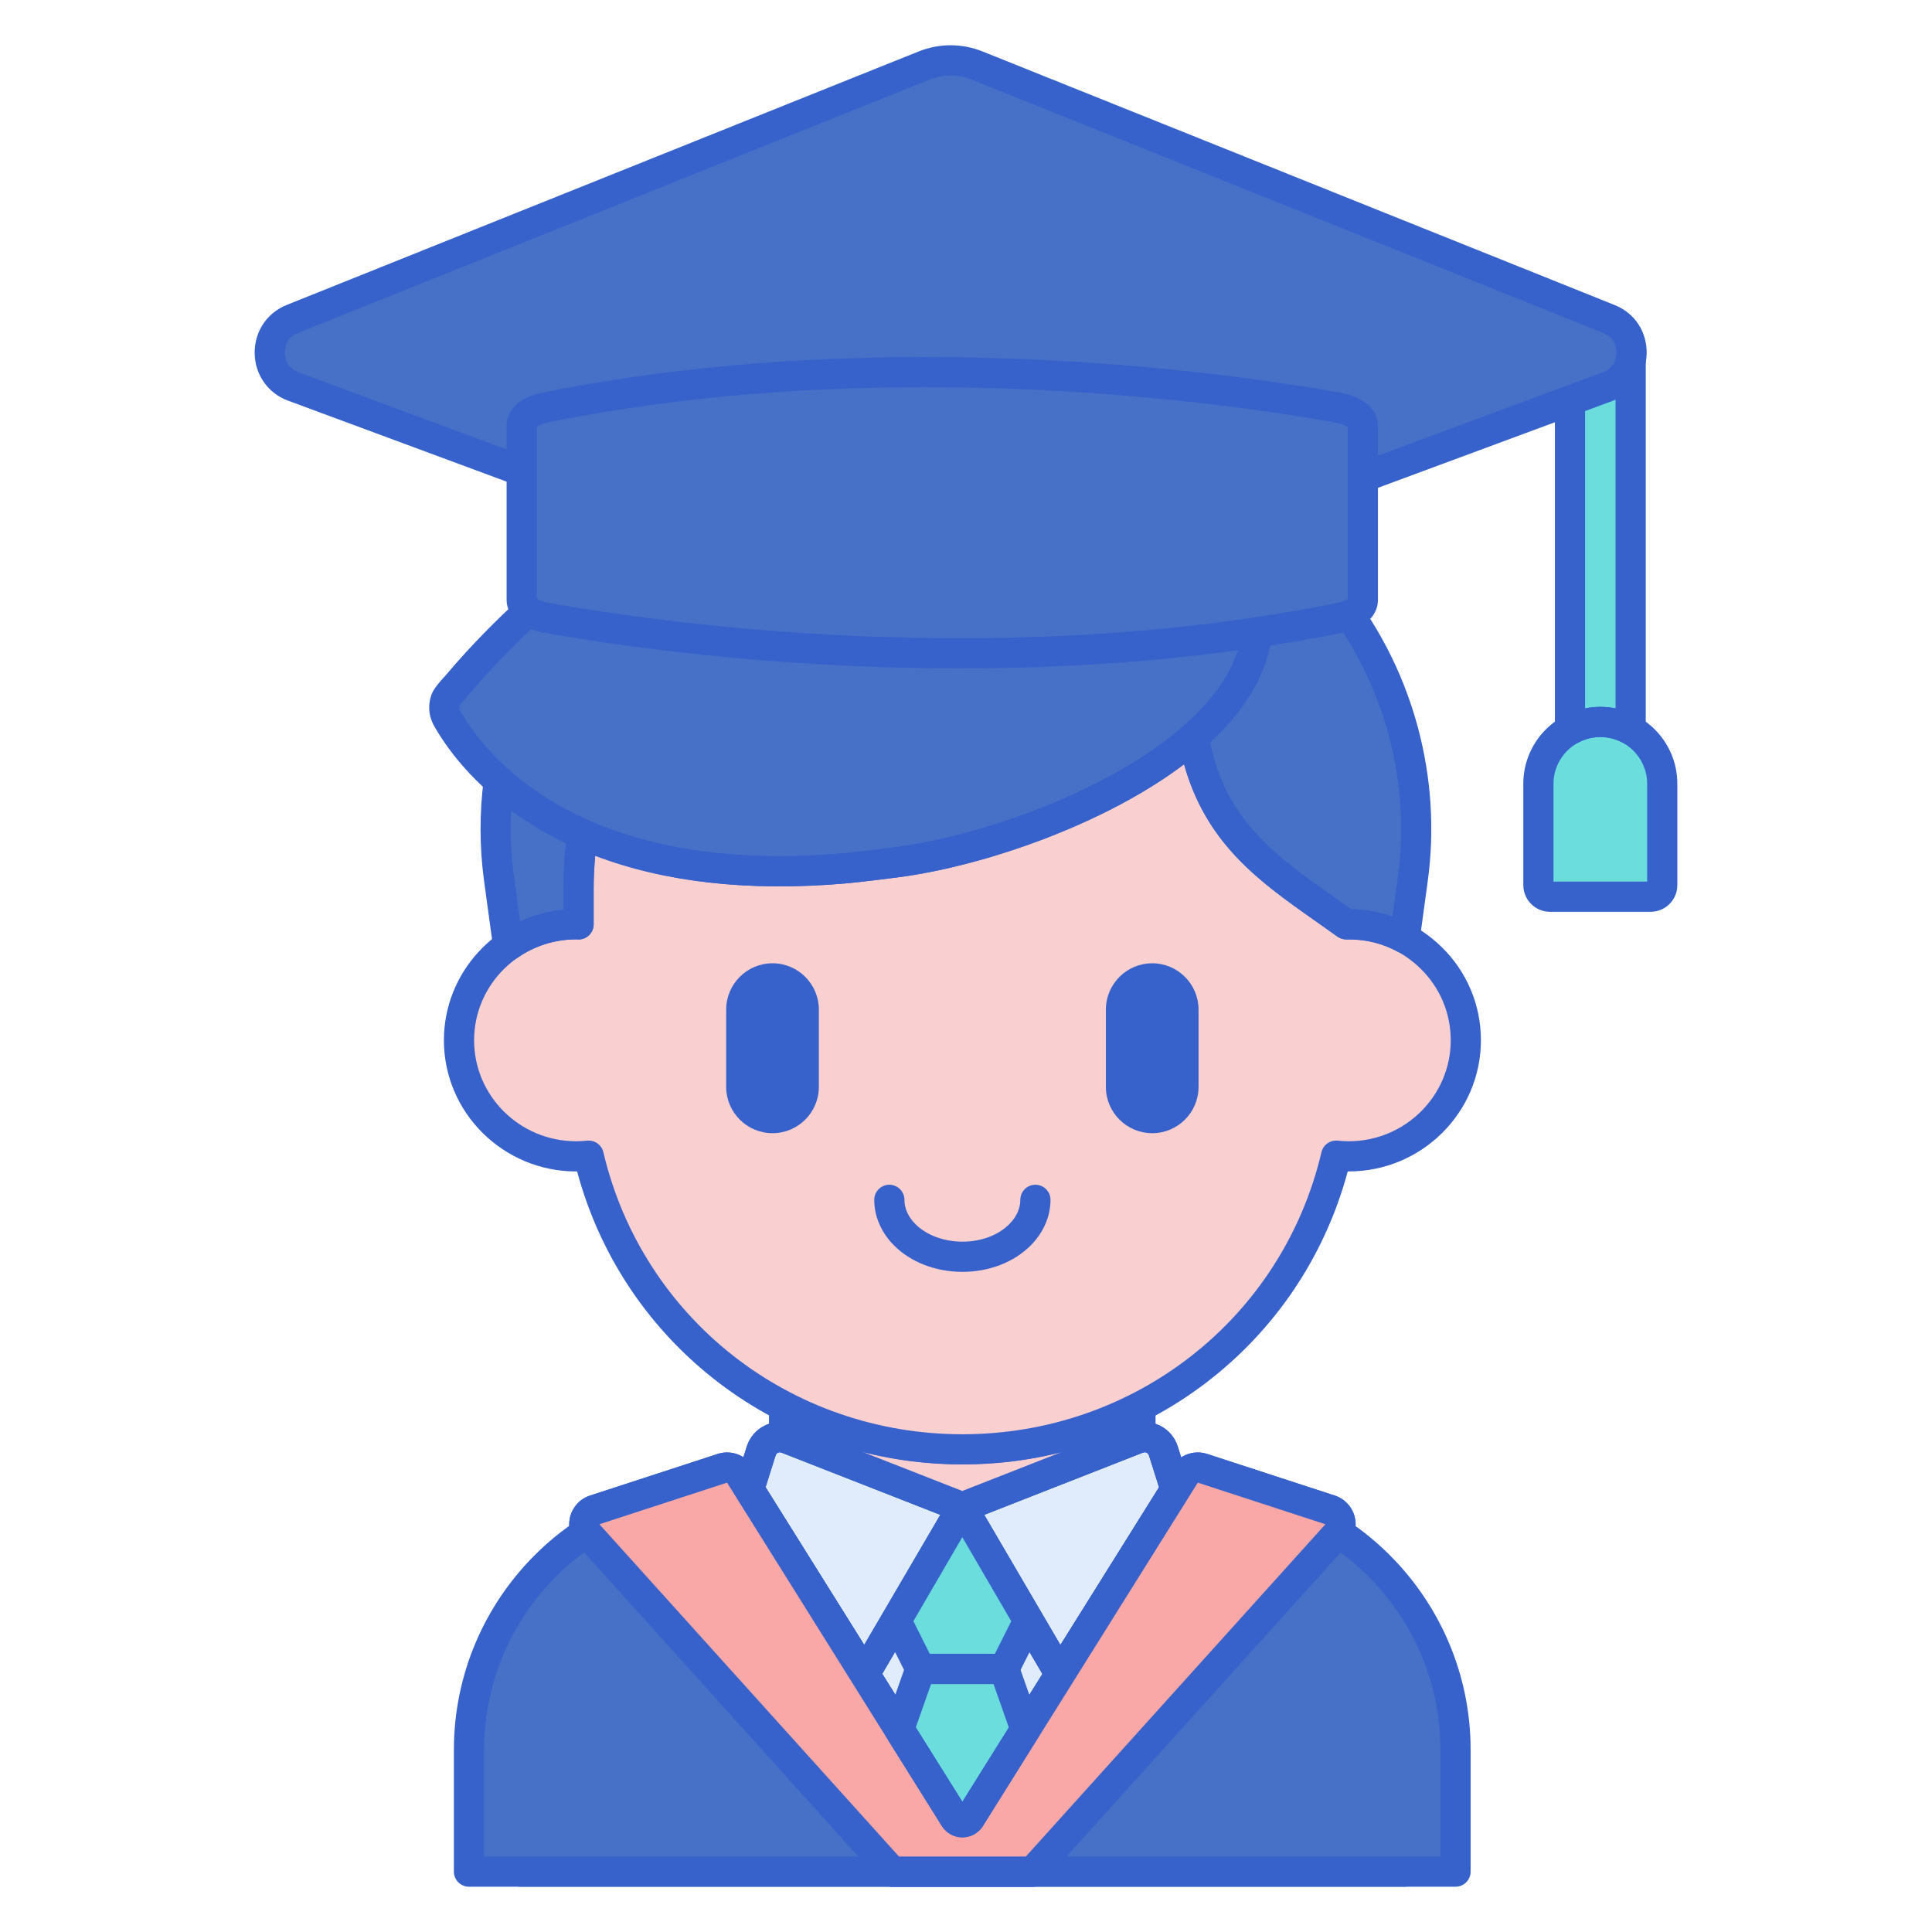 <svg id="Layer_1" enable-background="new 0 0 256 256" height="512" viewBox="0 0 256 256" width="512" xmlns="http://www.w3.org/2000/svg"><path d="m159.503 197.357c-8.784 0-8.49-.004-8.49-.004l-.003.004h-55.492c-14.66 0-26.544 11.884-26.544 26.544v24.099h117.072c0-8.986 0-15.118 0-24.099 0-14.66-11.884-26.544-26.543-26.544z" fill="#e0ebfc"/><path d="m186.046 250h-117.072c-1.104 0-2-.896-2-2v-24.099c0-15.739 12.805-28.544 28.544-28.544h3.736c.689 0 1.331.355 1.696.939l13.549 21.673 11.282-19.264c.358-.612 1.016-.989 1.726-.989s1.367.377 1.726.989l11.282 19.264 13.549-21.673c.366-.584 1.007-.939 1.696-.939h3.743c15.738 0 28.543 12.805 28.543 28.544v24.099c0 1.104-.896 2-2 2zm-115.072-4h113.072v-22.099c0-13.533-11.01-24.544-24.543-24.544h-2.635l-14.713 23.535c-.366.585-1.008.939-1.696.939-.01 0-.02 0-.029 0-.699-.011-1.343-.386-1.696-.989l-11.227-19.169-11.227 19.169c-.354.604-.997.979-1.697.989-.725-.034-1.354-.347-1.725-.939l-14.714-23.535h-2.627c-13.534 0-24.544 11.011-24.544 24.544v22.099z" fill="#3762cc"/><path d="m100.867 192.249-1.613 5.108 15.301 24.475 12.955-22.121-23.214-9.1c-1.401-.55-2.976.202-3.429 1.638z" fill="#e0ebfc"/><path d="m154.147 192.249 1.613 5.108-15.301 24.475-12.955-22.121 23.214-9.1c1.401-.55 2.975.202 3.429 1.638z" fill="#e0ebfc"/><path d="m114.555 223.832c-.689 0-1.33-.354-1.696-.939l-15.301-24.475c-.311-.497-.388-1.104-.211-1.663l1.613-5.108c.382-1.21 1.259-2.218 2.404-2.766 1.146-.547 2.481-.597 3.662-.133l23.215 9.101c.544.214.968.654 1.16 1.207.191.553.131 1.161-.164 1.666l-12.956 22.121c-.354.604-.997.979-1.697.989-.01 0-.02 0-.029 0zm-13.116-26.752 13.06 20.89 10.103-17.251-21.036-8.246c-.209-.081-.39-.024-.479.018-.088.042-.246.145-.314.361z" fill="#3762cc"/><path d="m140.459 223.832c-.01 0-.02 0-.029 0-.699-.011-1.343-.386-1.696-.989l-12.955-22.121c-.296-.505-.355-1.113-.164-1.666s.615-.993 1.16-1.207l23.214-9.101c1.181-.464 2.515-.415 3.662.133 1.146.548 2.021 1.556 2.403 2.767l1.613 5.107c.176.559.099 1.166-.211 1.663l-15.301 24.475c-.366.585-1.008.939-1.696.939zm-10.047-23.113 10.103 17.251 13.06-20.89-1.335-4.229s0 0 0-.001c-.068-.216-.226-.318-.313-.36-.089-.042-.266-.099-.479-.018z" fill="#3762cc"/><path d="m127.504 197.357v.01l.012-.01z" fill="#4671c6"/><path d="m136.819 250h-18.589c-.566 0-1.106-.24-1.485-.661l-40.291-44.689c-.911-1.01-1.245-2.396-.894-3.71s1.332-2.35 2.624-2.771l16.912-5.514c1.747-.57 3.653.119 4.63 1.68l27.798 44.432 27.798-44.43c.977-1.562 2.882-2.251 4.632-1.682l16.91 5.514c1.293.422 2.274 1.459 2.625 2.772s.016 2.7-.895 3.71l-40.291 44.688c-.377.421-.917.661-1.484.661zm-17.699-4h16.81l39.695-44.027-16.911-5.515-28.462 45.491c-.593.946-1.611 1.51-2.726 1.51-.002 0-.005 0-.008 0-1.109 0-2.127-.563-2.719-1.508 0-.001 0-.001 0-.002l-28.462-45.492-16.911 5.515z" fill="#3762cc"/><path d="m140.459 223.832c-.01 0-.02 0-.029 0-.699-.011-1.343-.386-1.696-.989l-11.227-19.169-11.227 19.169c-.354.604-.997.979-1.697.989-.725-.034-1.354-.347-1.725-.939l-15.301-24.475c-.311-.497-.388-1.104-.211-1.663l1.613-5.108c.382-1.211 1.259-2.22 2.405-2.767 1.145-.548 2.48-.595 3.663-.132l22.48 8.813 22.48-8.813c1.182-.463 2.517-.416 3.662.132 1.146.548 2.022 1.557 2.404 2.768l1.613 5.107c.176.559.099 1.166-.211 1.663l-15.301 24.475c-.365.585-1.007.939-1.695.939zm-39.021-26.752 13.061 20.89 10.103-17.25-21.036-8.247c-.211-.084-.391-.025-.478.017-.088.042-.246.146-.314.362zm28.974 3.64 10.103 17.25 13.06-20.89-1.335-4.229c-.068-.218-.226-.32-.313-.362-.089-.042-.266-.101-.478-.017z" fill="#3762cc"/><path d="m104.297 190.611 23.21 9.099 23.21-9.099c.131-.052.264-.08.397-.109v-4.21c-7.053 3.671-15.077 5.756-23.598 5.756-8.531 0-16.565-2.09-23.624-5.769v4.222c.136.028.271.057.405.11z" fill="#f9cfcf"/><path d="m127.507 201.71c-.248 0-.495-.046-.73-.138l-23.294-9.114c-.927-.194-1.59-1.012-1.59-1.958v-4.223c0-.699.365-1.348.963-1.71.598-.363 1.342-.387 1.961-.063 6.957 3.626 14.806 5.543 22.7 5.543 7.884 0 15.725-1.912 22.674-5.53.62-.321 1.365-.299 1.961.064.598.362.963 1.011.963 1.71v4.21c0 .938-.652 1.751-1.569 1.953l-.131.03-23.177 9.088c-.236.092-.484.138-.731.138zm-13.245-9.341 13.245 5.192 13.208-5.178c-8.618 2.2-17.838 2.196-26.453-.014zm-10.665.114h.01z" fill="#3762cc"/><path d="m178.39 122.481c-9.158-6.593-17.834-11.359-20.259-24.785-10.311 9.042-27.747 15.09-39.462 16.576 0 0-4.559.6-6.882.799-15.411 1.322-26.581-.979-34.605-4.519-.336 2.342-.521 4.732-.521 7.166v4.763c-.108-.002-.213-.016-.322-.016-8.57 0-15.518 6.885-15.518 15.378s6.948 15.378 15.518 15.378c.563 0 1.118-.033 1.665-.091 5.249 22.3 25.42 38.917 49.521 38.917s44.273-16.617 49.521-38.917c.547.058 1.102.091 1.665.091 8.57 0 15.518-6.885 15.518-15.378.001-8.612-7.129-15.546-15.839-15.362z" fill="#f9cfcf"/><g fill="#3762cc"><path d="m127.536 168.528c-3.557 0-6.868-1.281-9.085-3.516-1.683-1.696-2.609-3.837-2.609-6.026 0-1.104.896-2 2-2s2 .896 2 2c0 1.144.501 2.254 1.449 3.21 1.449 1.46 3.784 2.332 6.246 2.332 2.477 0 4.74-.851 6.21-2.332.949-.956 1.45-2.066 1.45-3.21 0-1.104.896-2 2-2s2 .896 2 2c0 2.19-.927 4.331-2.611 6.027-2.216 2.234-5.514 3.515-9.05 3.515z"/><path d="m102.363 150.154c-3.386 0-6.141-2.754-6.141-6.14v-10.234c0-3.386 2.755-6.14 6.141-6.14 3.385 0 6.14 2.755 6.14 6.14v10.234c0 3.386-2.755 6.14-6.14 6.14z"/><path d="m152.675 150.154c-3.386 0-6.141-2.754-6.141-6.14v-10.234c0-3.386 2.755-6.14 6.141-6.14 3.385 0 6.14 2.755 6.14 6.14v10.234c0 3.386-2.755 6.14-6.14 6.14z"/></g><path d="m160.037 69.123c-14.1-10.466-28.785-12.611-42.468-10.452-29.334 1.42-51.425 25.46-57.061 32.198-.272.269-1.256 1.385-1.405 1.743-.341.817-.312 1.743.135 2.544 3.321 5.955 16.124 23.041 52.547 19.916 2.324-.199 6.882-.799 6.882-.799 17.639-2.237 48.268-14.808 47.978-32.388-.081-4.981-2.46-9.684-6.608-12.762z" fill="#4671c6"/><path d="m103.331 117.446c-31.34 0-42.896-16.042-45.838-21.317-.736-1.319-.822-2.882-.235-4.288.319-.766 1.442-1.974 1.758-2.306 6.204-7.403 28.526-31.357 58.349-32.856 16.044-2.506 30.8 1.142 43.865 10.838h-.001c4.619 3.428 7.323 8.652 7.418 14.335.322 19.572-32.773 32.255-49.727 34.405-.179.023-4.621.606-6.961.808-3.031.26-5.905.381-8.628.381zm-42.412-23.981c-.054.171-.089.437.067.716 2.902 5.204 15.134 21.945 50.629 18.898 2.252-.193 6.747-.783 6.792-.79 16.746-2.124 46.508-14.088 46.239-30.371-.073-4.43-2.188-8.508-5.801-11.188h-.001c-12.198-9.056-25.981-12.446-40.964-10.083-.071.011-.143.019-.215.022-28.321 1.37-49.735 24.443-55.624 31.482-.04.047-.082.093-.125.136-.21.211-.798.893-.997 1.178zm.031-.084c-.001 0-.001.001 0 0-.001.001-.001 0 0 0z" fill="#3762cc"/><path d="m177.435 79.59c-3.803-4.957-9.109-2.835-11.505-2.109.432 1.42.691 2.895.716 4.404.097 5.904-3.302 11.24-8.515 15.812 2.432 13.467 11.26 18.306 20.259 24.785 2.845-.064 5.448.614 7.742 1.854l1.079-7.914c1.784-13.091-1.736-26.35-9.776-36.832z" fill="#4671c6"/><path d="m186.132 126.335c-.327 0-.654-.08-.951-.24-2.081-1.126-4.339-1.648-6.746-1.614-.437.021-.861-.122-1.214-.376-.928-.668-1.854-1.319-2.771-1.964-8.208-5.766-15.961-11.212-18.286-24.089-.125-.69.121-1.396.649-1.859 5.277-4.628 7.913-9.431 7.834-14.274-.021-1.25-.233-2.548-.631-3.856-.154-.508-.1-1.056.15-1.523.25-.469.676-.818 1.184-.972l.498-.155c2.626-.829 8.773-2.772 13.174 2.961 8.308 10.829 12.015 24.796 10.17 38.319l-1.078 7.913c-.088.651-.49 1.217-1.076 1.514-.285.143-.596.215-.906.215zm-7.103-5.856c1.896.026 3.728.348 5.479.958l.721-5.286c1.701-12.474-1.718-25.356-9.381-35.344-2.157-2.813-4.766-2.7-7.521-1.96.195 1.011.303 2.015.319 3.004.095 5.784-2.708 11.354-8.334 16.57 2.263 10.49 8.849 15.116 16.436 20.446.756.531 1.518 1.067 2.281 1.612z" fill="#3762cc"/><path d="m66.082 103.507c-.543 4.253-.551 8.591.039 12.914l1.215 8.912c2.541-1.799 5.643-2.868 9.003-2.868.109 0 .214.014.322.016v-4.763c0-2.433.192-4.821.529-7.162-4.723-2.082-8.354-4.589-11.108-7.049z" fill="#4671c6"/><path d="m67.335 127.333c-.27 0-.541-.055-.797-.165-.641-.279-1.09-.872-1.185-1.564l-1.215-8.912c-.602-4.415-.615-8.936-.041-13.438.094-.737.588-1.36 1.284-1.621.697-.26 1.479-.111 2.032.383 3.002 2.681 6.562 4.938 10.583 6.711.821.362 1.3 1.228 1.172 2.115-.337 2.341-.508 4.653-.508 6.876v4.764c0 .54-.218 1.057-.605 1.434-.387.376-.902.593-1.449.565-.078-.002-.154-.007-.231-.012-.005-.001-.011-.001-.017-.001-2.853 0-5.56.865-7.867 2.498-.344.243-.748.367-1.156.367zm.404-19.912c-.149 2.934-.028 5.857.363 8.73l.813 5.958c1.81-.847 3.747-1.375 5.746-1.565v-2.826c0-1.938.119-3.937.355-5.959-2.62-1.252-5.054-2.703-7.277-4.338z" fill="#3762cc"/><path d="m218.718 118.82h-13.335c-.849 0-1.538-.688-1.538-1.538v-13.431c0-4.523 3.667-8.19 8.19-8.19h.031c4.523 0 8.19 3.667 8.19 8.19v13.431c0 .849-.689 1.538-1.538 1.538z" fill="#6bdddd"/><path d="m212.035 95.662h.031c1.455 0 2.819.383 4.003 1.049v-50.423c0-2.224-1.799-4.027-4.018-4.027s-4.018 1.803-4.018 4.027v50.423c1.184-.666 2.547-1.049 4.002-1.049z" fill="#6bdddd"/><path d="m218.718 120.819h-13.334c-1.951 0-3.538-1.587-3.538-3.537v-13.431c0-5.618 4.571-10.189 10.189-10.189 5.649 0 10.221 4.571 10.221 10.189v13.431c0 1.95-1.587 3.537-3.538 3.537zm-12.872-4h12.41v-12.968c0-3.413-2.776-6.189-6.189-6.189-3.444 0-6.221 2.776-6.221 6.189z" fill="#3762cc"/><path d="m216.069 98.711c-.337 0-.675-.085-.979-.256-.924-.519-1.969-.793-3.023-.793h-.031c-1.055 0-2.1.274-3.023.793-.621.348-1.377.339-1.99-.019-.612-.358-.989-1.016-.989-1.726v-50.422c0-3.323 2.7-6.027 6.019-6.027s6.019 2.704 6.019 6.027v50.423c0 .71-.377 1.367-.989 1.726-.315.182-.664.274-1.014.274zm-4.034-5.049h.031c.674 0 1.345.067 2.003.2v-47.574c0-1.118-.905-2.027-2.019-2.027s-2.019.909-2.019 2.027v47.574c.659-.133 1.33-.2 2.004-.2z" fill="#3762cc"/><path d="m122.47 8.675-83.761 33.601c-4.008 1.608-3.934 7.424.115 8.924l83.881 31.083c2.103.779 4.408.779 6.512 0l83.906-31.092c4.04-1.497 4.114-7.3.114-8.905l-83.787-33.611c-2.243-.9-4.737-.9-6.98 0z" fill="#4671c6"/><path d="m125.96 84.866c-1.338 0-2.677-.235-3.951-.708l-83.881-31.084c-2.625-.973-4.346-3.433-4.384-6.267-.038-2.837 1.618-5.345 4.219-6.389l83.762-33.601c2.73-1.093 5.738-1.095 8.468 0l83.787 33.613c2.597 1.042 4.25 3.545 4.213 6.378-.038 2.83-1.756 5.287-4.377 6.258l-83.905 31.093c-1.274.472-2.613.707-3.951.707zm-2.745-74.335-83.762 33.601c-1.609.646-1.715 2.17-1.708 2.622.006.451.152 1.969 1.773 2.57l83.881 31.084c1.651.611 3.471.611 5.122 0l83.905-31.093c1.616-.6 1.762-2.111 1.768-2.561s-.099-1.97-1.702-2.612l-83.787-33.611c-1.769-.711-3.72-.71-5.49 0z" fill="#3762cc"/><path d="m177.378 54.032c-12.405-2.245-58.865-9.375-105.216-.02-1.839.371-3.033 1.3-3.033 2.314v.048 23.128.002c0 1.053 1.271 1.989 3.207 2.34 12.405 2.245 58.866 9.375 105.216.02 1.318-.266 3.033-1.017 3.033-2.362v-23.128-.002c0-1.053-1.272-1.99-3.207-2.34z" fill="#4671c6"/><path d="m127.167 88.565c-25.951 0-47.021-3.276-55.187-4.754-2.947-.533-4.851-2.225-4.851-4.308v-23.13c0-2.076 1.82-3.754 4.638-4.322 46.452-9.375 92.852-2.361 105.967.013 2.946.532 4.851 2.223 4.851 4.308v23.13c0 2.089-1.777 3.745-4.638 4.322-17.527 3.537-35.051 4.741-50.78 4.741zm-56.038-9.288c.179.147.661.435 1.563.599 12.939 2.341 58.713 9.262 104.464.026.73-.146 1.238-.414 1.429-.573v-22.73c-.179-.147-.66-.436-1.563-.599 0 0 0 0-.001 0-12.938-2.341-58.708-9.265-104.463-.026-.819.165-1.261.437-1.429.577zm107.53-22.606h.011z" fill="#3762cc"/><path d="m127.525 194.047c-24.128 0-44.885-15.881-51.057-38.826-.043.001-.086.001-.13.001-9.66 0-17.518-7.796-17.518-17.378 0-9.021 6.964-16.459 15.84-17.3v-2.825c0-2.445.182-4.952.541-7.45.089-.619.462-1.161 1.01-1.465s1.205-.332 1.777-.081c9.12 4.023 20.432 5.49 33.627 4.357 2.252-.193 6.747-.784 6.792-.79 11.652-1.478 28.579-7.48 38.406-16.098.542-.475 1.302-.62 1.978-.384.681.237 1.181.823 1.309 1.532 2.031 11.243 8.805 16.007 16.647 21.523.756.531 1.519 1.068 2.285 1.616 4.522.074 8.759 1.835 11.992 5.002 3.357 3.287 5.206 7.677 5.206 12.361 0 9.582-7.858 17.378-17.519 17.378-.043 0-.086 0-.129-.001-6.171 22.947-26.929 38.828-51.057 38.828zm-49.52-42.916c.918 0 1.731.631 1.945 1.542 5.18 22.005 24.743 37.374 47.575 37.374s42.395-15.369 47.575-37.374c.231-.981 1.151-1.627 2.157-1.531.51.054.985.08 1.454.08 7.454 0 13.519-6.001 13.519-13.378 0-3.6-1.422-6.975-4.005-9.504-2.62-2.566-6.082-3.972-9.793-3.858-.445-.018-.859-.124-1.211-.377-.932-.671-1.859-1.323-2.775-1.968-7.486-5.266-14.595-10.266-17.548-20.861-10.611 8.028-26.681 13.549-37.978 14.981-.178.023-4.621.607-6.962.809-12.712 1.088-23.831-.142-33.098-3.664-.132 1.452-.199 2.896-.199 4.317v4.762c0 .537-.216 1.051-.599 1.427-.382.377-.89.581-1.438.573-.084-.002-.167-.007-.25-.013-.001 0-.004 0-.006 0-7.487 0-13.547 6.001-13.547 13.376 0 7.377 6.064 13.378 13.518 13.378.469 0 .945-.026 1.456-.08.07-.007.14-.011.21-.011z" fill="#3762cc"/><path d="m133.06 221.14c-3.867 0-7.245 0-11.1 0l-2.82 7.995 7.354 11.753c.222.355.611.571 1.029.571.383 0 .735-.186.964-.488l7.397-11.827z" fill="#6bdddd"/><path d="m128.549 240.888c-.223.356-.613.572-1.033.571-.419 0-.807-.216-1.029-.571l-.712-1.138-26.528-42.393h-2.58c-19.068 0-34.526 15.458-34.526 34.526v16.117h130.726v-16.116c0-19.068-15.458-34.526-34.526-34.526h-2.58l-13.225 21.142z" fill="#4671c6"/><path d="m192.866 250h-130.725c-1.104 0-2-.896-2-2v-16.116c0-20.141 16.385-36.526 36.526-36.526h2.581c.689 0 1.33.354 1.695.939l26.575 42.468 26.547-42.468c.365-.584 1.006-.939 1.695-.939h2.58c20.141 0 36.526 16.386 36.526 36.526v16.116c0 1.104-.895 2-2 2zm-128.725-4h126.725v-14.116c0-17.936-14.591-32.526-32.526-32.526h-1.472l-26.623 42.591c0 .001 0 .001-.001.002-.592.945-1.61 1.509-2.725 1.509-.002 0-.005 0-.008 0-1.11 0-2.129-.564-2.72-1.51l-26.651-42.593h-1.473c-17.935 0-32.526 14.591-32.526 32.526zm64.408-5.111h.01z" fill="#3762cc"/><path d="m126.494 240.888-28.462-45.491c-.487-.779-1.442-1.125-2.315-.84l-16.911 5.514c-1.376.449-1.835 2.166-.865 3.241l40.289 44.688h18.59l40.291-44.688c.969-1.075.511-2.792-.865-3.241l-16.911-5.514c-.873-.285-1.828.062-2.316.841l-28.462 45.491c-.223.356-.613.572-1.033.571-.419-.001-.808-.217-1.03-.572z" fill="#f9a7a7"/><path d="m136.819 250h-18.589c-.566 0-1.106-.24-1.485-.661l-40.291-44.689c-.911-1.01-1.245-2.396-.894-3.71s1.332-2.35 2.624-2.771l16.912-5.514c1.747-.57 3.653.119 4.63 1.68l27.798 44.432 27.798-44.43c.977-1.562 2.882-2.251 4.632-1.682l16.91 5.514c1.293.422 2.274 1.459 2.625 2.772s.016 2.7-.895 3.71l-40.291 44.688c-.377.421-.917.661-1.484.661zm-17.699-4h16.81l39.695-44.027-16.911-5.515-28.462 45.491c-.593.946-1.611 1.51-2.726 1.51-.002 0-.005 0-.008 0-1.109 0-2.127-.563-2.719-1.508 0-.001 0-.001 0-.002l-28.462-45.492-16.911 5.515z" fill="#3762cc"/><path d="m127.51 199.711-8.751 15.027 3.201 6.402h11.1l3.208-6.39z" fill="#6bdddd"/><path d="m133.061 223.14h-11.101c-.757 0-1.45-.428-1.789-1.105l-3.201-6.401c-.301-.604-.279-1.318.061-1.901l8.751-15.027c.358-.615 1.017-.993 1.729-.993.712 0 1.37.378 1.728.993l8.758 15.039c.34.584.362 1.3.059 1.904l-3.207 6.39c-.34.674-1.032 1.101-1.788 1.101zm-9.865-4h8.63l2.168-4.319-6.484-11.135-6.479 11.125z" fill="#3762cc"/><path d="m127.526 243.459c-.003 0-.005 0-.008 0-1.109 0-2.127-.563-2.719-1.508l-7.354-11.756c-.323-.516-.394-1.151-.191-1.726l2.82-7.995c.282-.8 1.038-1.335 1.886-1.335h11.101c.848 0 1.604.535 1.886 1.335l2.823 8.005c.203.574.133 1.209-.19 1.726l-7.396 11.827c-.031.051-.065.101-.103.148-.608.801-1.563 1.279-2.555 1.279zm-6.18-14.568 6.17 9.861 6.161-9.851-2.031-5.762h-8.271z" fill="#3762cc"/></svg>